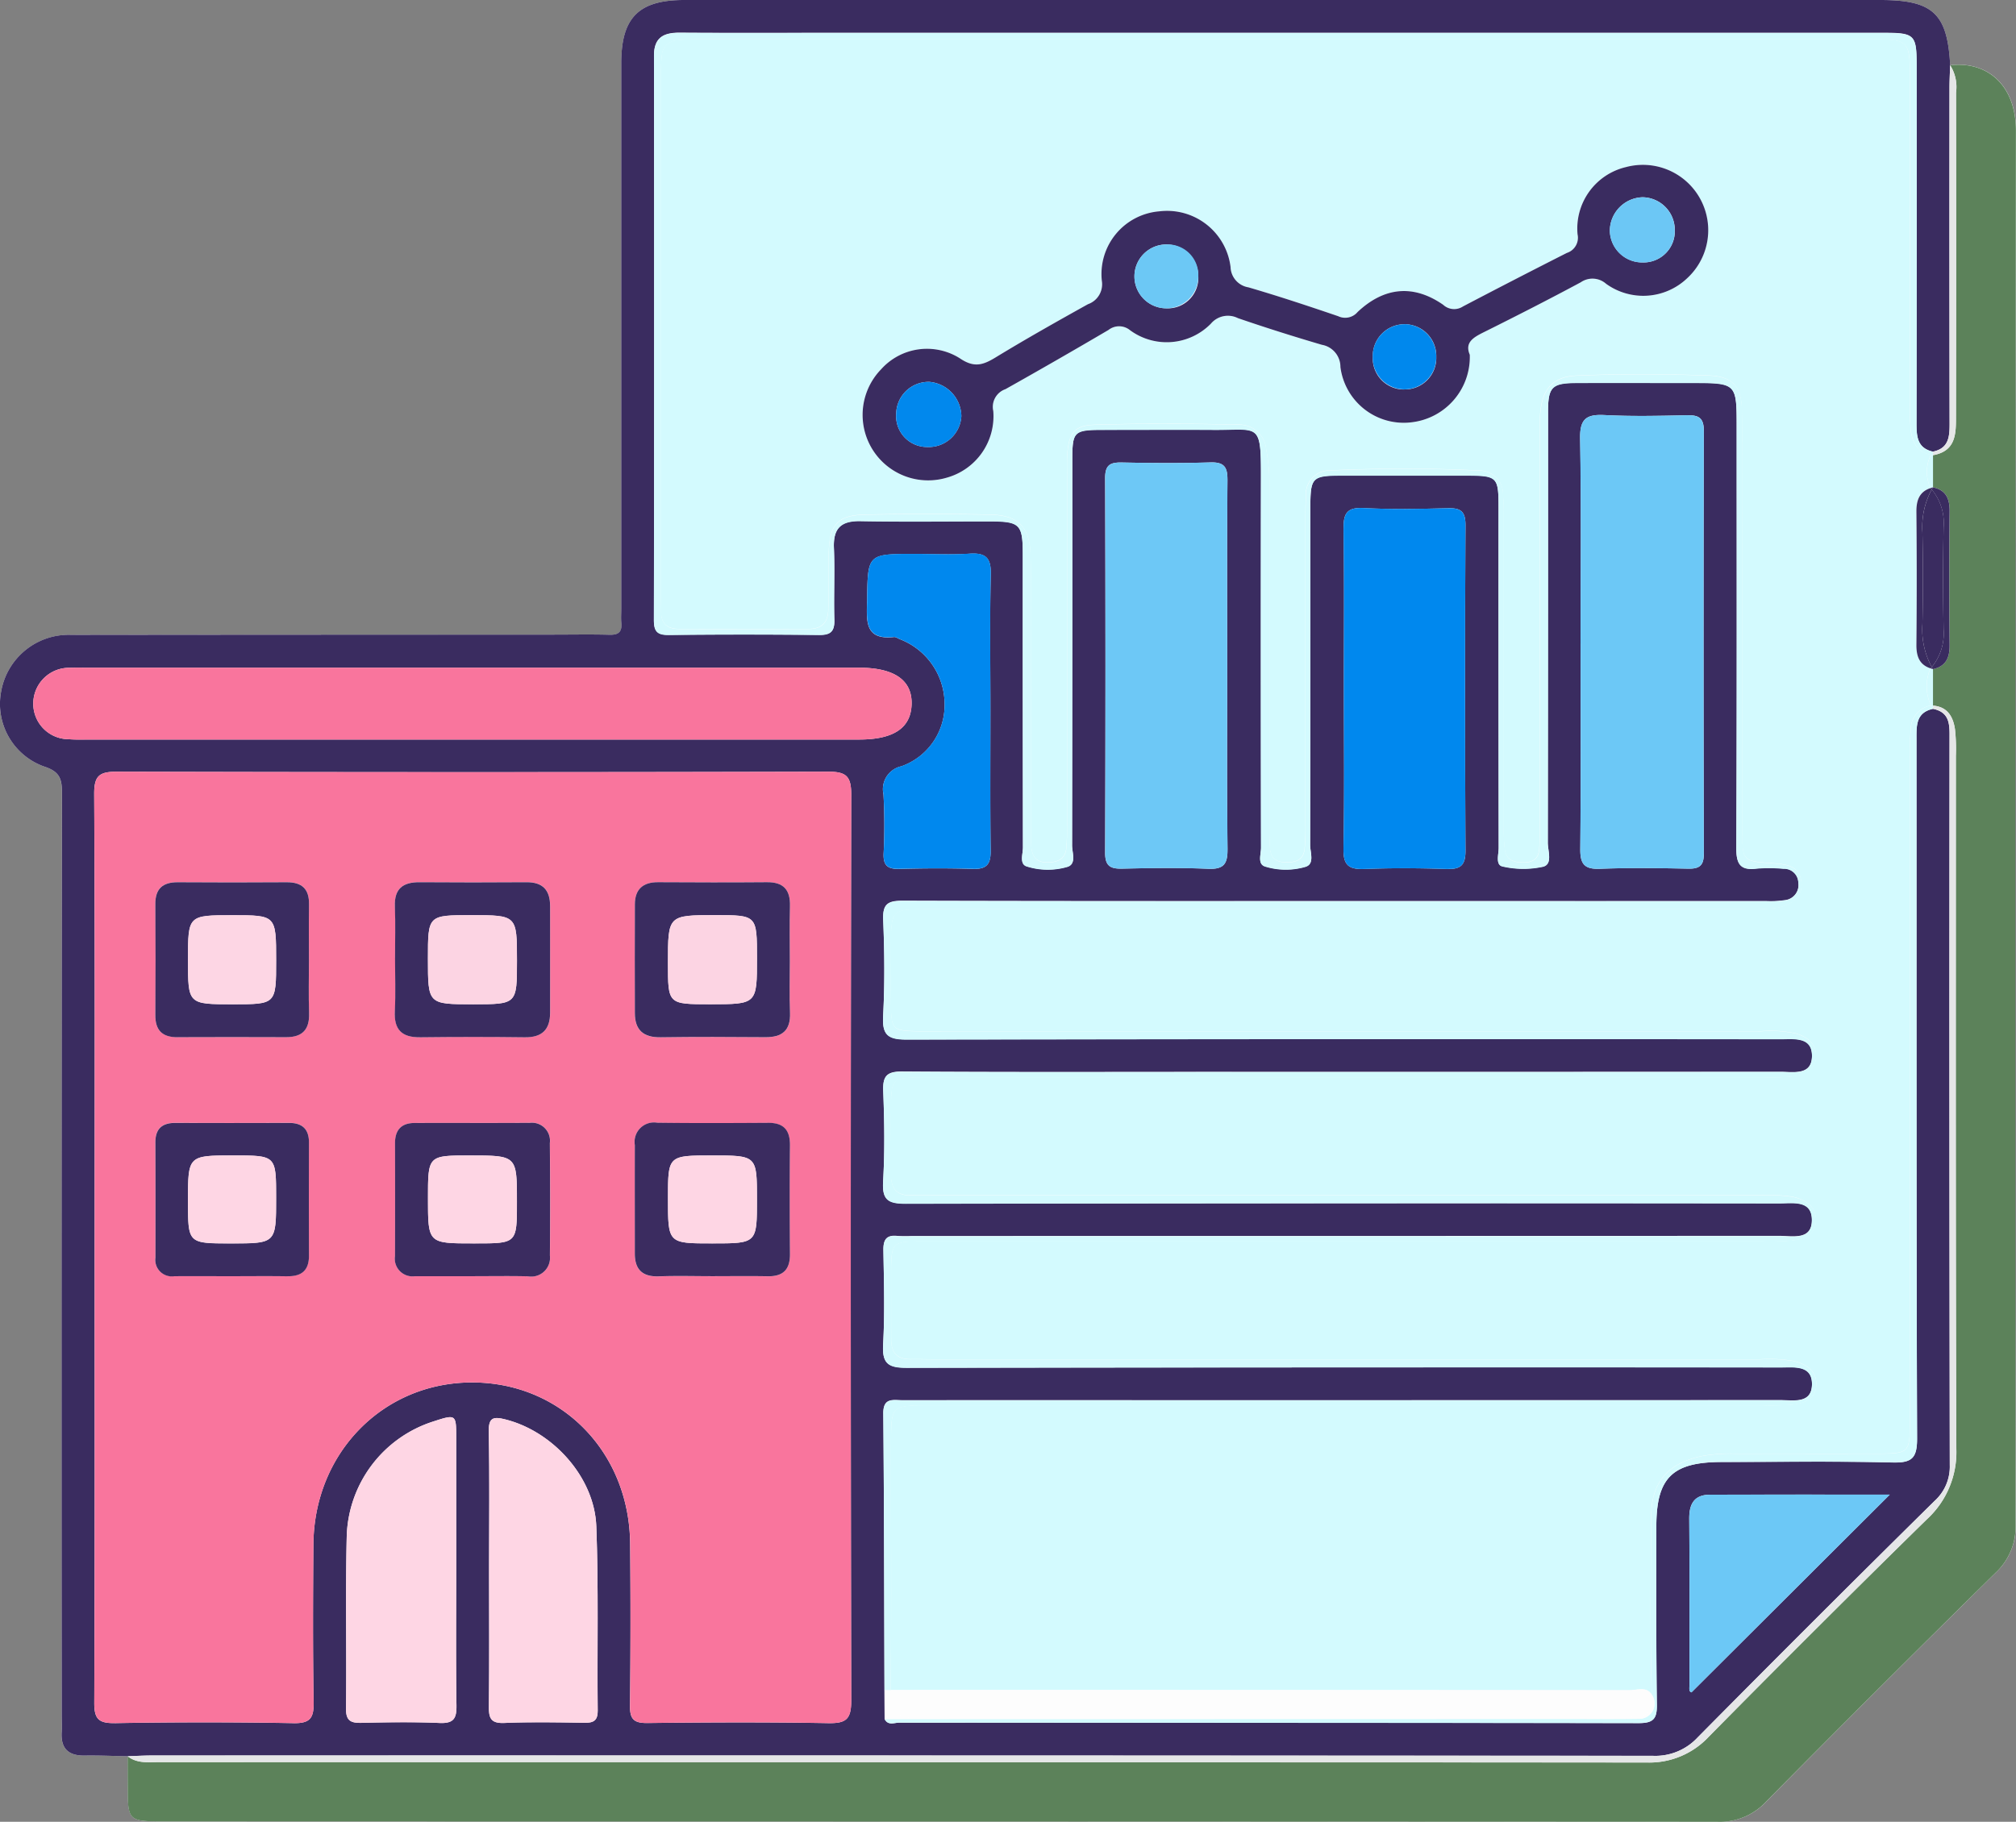 <svg id="Grupo_878992" data-name="Grupo 878992" xmlns="http://www.w3.org/2000/svg" xmlns:xlink="http://www.w3.org/1999/xlink" width="190" height="171.74" viewBox="0 0 190 171.74">
  <rect x="0" y="0" width="190" height="171.74" fill="#808080" stroke="none"/>
  <defs>
    <clipPath id="clip-path">
      <rect id="Rectángulo_296542" data-name="Rectángulo 296542" width="190" height="171.74" fill="#254e46"/>
    </clipPath>
  </defs>
  <g id="Grupo_878991" data-name="Grupo 878991" clip-path="url(#clip-path)">
    <path id="Trazado_591695" data-name="Trazado 591695" d="M189.963,143.661a5.9,5.9,0,0,1-1.882,4.6q-10.9,10.725-21.649,21.605a5.928,5.928,0,0,1-4.614,1.872q-73.246-.063-146.491-.033c-3.2,0-3.28-.085-3.283-3.242,0-.967,0-1.934-.007-2.9-1.354-.025-2.708-.088-4.062-.066-1.559.026-2.266-.686-2.167-2.236.033-.513,0-1.031,0-1.546q0-43.493.025-86.986c0-1.292-.207-1.982-1.623-2.451A6.267,6.267,0,0,1,.1,65.225a6.462,6.462,0,0,1,6.6-5.374q22.757-.05,45.514-.022c1.743,0,3.487-.033,5.229.013.832.022,1.2-.257,1.119-1.1-.041-.447-.007-.9-.007-1.352q0-25.709,0-51.418C58.551,1.662,60.194,0,64.487,0q56.36,0,112.721,0c4.964,0,6.329,1.275,6.586,6.149,3.549-.413,6.218,1.91,6.207,6.2q-.174,65.657-.038,131.314" transform="translate(0 0)" fill="#fefefe"/>
    <path id="Trazado_591696" data-name="Trazado 591696" d="M155.76,165.523A5.433,5.433,0,0,0,160,163.784q11.088-11.216,22.321-22.287a4.352,4.352,0,0,0,1.435-3.38q-.062-34.219-.022-68.438c0-1.262.1-2.522-1.562-2.856-1.625.364-1.554,1.607-1.553,2.875.011,21.962-.019,43.924.056,65.885.007,1.892-.485,2.334-2.327,2.288-5.352-.132-10.71-.051-16.066-.045-4.675,0-6.18,1.483-6.181,6.079,0,5.6-.029,11.207.049,16.809.019,1.346-.355,1.729-1.719,1.727q-34.846-.061-69.692-.044c-.456,0-1.048.3-1.369-.339h0l-.011-2.728c-.029-8.7-.034-17.4-.111-26.1-.013-1.508.927-1.238,1.8-1.239q12.886-.006,25.771,0,28.484,0,56.967-.009c1.233,0,2.973.382,2.987-1.5.014-1.832-1.676-1.585-2.95-1.586q-41.175-.006-82.35.034c-1.719,0-2.346-.359-2.243-2.188.167-2.956.075-5.929.028-8.893-.016-.983.273-1.455,1.311-1.341a12.481,12.481,0,0,0,1.356.008q40.884,0,81.769-.013c1.272,0,3.128.453,3.069-1.591-.053-1.806-1.784-1.485-3.04-1.485q-41.176-.012-82.351.033c-1.668,0-2.244-.342-2.141-2.1.165-2.827.122-5.673.012-8.505-.056-1.43.332-1.86,1.815-1.849,9.752.069,19.505.035,29.258.035q26.74,0,53.479-.009c1.233,0,2.973.377,2.979-1.505.005-1.83-1.686-1.577-2.958-1.577q-41.176-.007-82.351.035c-1.737,0-2.33-.388-2.233-2.2.161-3.021.131-6.061.007-9.085-.061-1.494.436-1.8,1.848-1.794,16.082.049,32.165.031,48.248.031q16.567,0,33.134,0a9.146,9.146,0,0,0,1.735-.083,1.431,1.431,0,0,0,1.282-1.649,1.333,1.333,0,0,0-1.394-1.322,14.448,14.448,0,0,0-2.515-.017c-1.557.2-1.942-.418-1.935-1.932.057-13.214.034-26.429.033-39.644,0-4.2,0-4.2-4.253-4.2-3.617,0-7.234-.011-10.851,0-2.309.01-2.672.375-2.673,2.725q-.012,20.306-.024,40.612c0,.778.488,2.011-.437,2.26a8.711,8.711,0,0,1-3.82-.02c-.695-.136-.37-1.131-.371-1.738q-.026-15.955-.013-31.909c0-3.164-.041-3.2-3.288-3.2q-5.716,0-11.433,0c-2.878,0-3.015.141-3.015,3.1q0,15.858-.021,31.716c0,.71.455,1.809-.453,2.067a6.589,6.589,0,0,1-3.809-.038c-.713-.238-.364-1.15-.365-1.754q-.027-17.5-.007-35c.009-5.169-.2-4.368-4.442-4.4-3.487-.023-6.976-.007-10.463,0-2.722,0-2.874.144-2.875,2.818q-.006,18.179-.022,36.357c0,.7.455,1.794-.5,2.034a6.572,6.572,0,0,1-3.805-.068c-.67-.245-.323-1.164-.324-1.773q-.029-13.731-.014-27.461c0-3.071-.215-3.282-3.3-3.283-4,0-8.01.052-12.013-.022-1.848-.034-2.564.7-2.49,2.529.092,2.252-.025,4.513.041,6.767.032,1.1-.343,1.448-1.441,1.437q-7.072-.073-14.144,0c-1.1.012-1.423-.311-1.421-1.414q.047-26.591.009-53.182c0-1.751.925-2.185,2.456-2.175,4.973.032,9.947.011,14.92.011h98.433c3.028,0,3.183.155,3.183,3.155q0,16.825-.012,33.649c0,1.244.064,2.35,1.558,2.682,1.5-.314,1.569-1.418,1.567-2.661q-.032-15.826-.009-31.652c0-.706.04-1.412.061-2.119C183.536,1.276,182.172,0,177.208,0Q120.848,0,64.487,0c-4.293,0-5.937,1.66-5.937,5.968q0,25.709,0,51.418c0,.451-.034.905.007,1.352.078.846-.286,1.125-1.119,1.1-1.742-.047-3.486-.013-5.229-.013q-22.757,0-45.514.022A6.463,6.463,0,0,0,.1,65.225,6.267,6.267,0,0,0,4.214,72.28c1.415.469,1.625,1.159,1.623,2.451q-.049,43.493-.025,86.985c0,.516.028,1.033,0,1.546-.1,1.55.608,2.262,2.167,2.236,1.353-.022,2.708.041,4.062.066.773-.025,1.546-.071,2.318-.071q70.7,0,141.4.03m5.4-24.617c5.585-.017,11.172-.007,16.944-.007L159.412,159.54c-.276-.081-.185-.446-.186-.739-.007-5.209.018-10.419-.023-15.629-.011-1.4.472-2.262,1.952-2.266m-9.93-101.777c2.576.134,5.166.074,7.748.017,1.109-.025,1.611.225,1.607,1.483q-.058,19.917,0,39.835c0,1.119-.391,1.446-1.466,1.425-2.776-.056-5.557-.094-8.33.012-1.475.056-1.862-.455-1.847-1.88.069-6.445.03-12.892.03-19.338s.072-12.893-.045-19.337c-.034-1.849.574-2.307,2.306-2.217M126.654,64.747c0-4.953.045-9.908-.028-14.86-.022-1.432.264-2.077,1.884-1.993,2.636.138,5.285.087,7.926.015,1.212-.033,1.686.279,1.68,1.6q-.075,15.343,0,30.686c.007,1.381-.462,1.766-1.78,1.723-2.576-.084-5.159-.1-7.733,0-1.49.061-2.016-.353-1.985-1.926.1-5.08.037-10.164.037-15.246M105.757,43.6c2.771.057,5.546.079,8.316-.008,1.307-.041,1.621.445,1.61,1.671-.054,5.855-.024,11.711-.024,17.567,0,5.728-.04,11.455.029,17.181.017,1.394-.31,1.954-1.814,1.889-2.7-.115-5.415-.072-8.122-.013-1.122.025-1.6-.257-1.6-1.494q.058-17.664,0-35.328c0-1.263.506-1.488,1.6-1.466M41.441,162.426c-2.445-.106-4.9-.069-7.346-.012-1.023.024-1.5-.177-1.484-1.355.062-5.4-.061-10.809.067-16.21A11.724,11.724,0,0,1,40.848,134c2.116-.689,2.146-.671,2.147,1.486q0,6.272,0,12.545c0,4.246-.039,8.492.025,12.737.018,1.21-.247,1.715-1.58,1.657m13.621-.017c-2.513-.04-5.03-.088-7.539.017-1.3.054-1.459-.493-1.447-1.58.049-4.309.02-8.619.02-12.93s.054-8.621-.032-12.929c-.027-1.352.419-1.462,1.554-1.178,4.484,1.123,8.409,5.442,8.582,10.073.217,5.781.076,11.576.132,17.364.009.973-.4,1.177-1.27,1.163M81.718,56.656c.067-4.431.021-4.432,4.434-4.432,1.742,0,3.49.087,5.224-.026,1.5-.1,2.037.372,2,1.937-.1,4.248-.034,8.5-.034,12.749,0,4.443-.033,8.887.021,13.329.015,1.236-.363,1.74-1.653,1.7-2.321-.076-4.646-.061-6.967,0-1.073.026-1.508-.314-1.467-1.431a53.382,53.382,0,0,0-.012-5.6,2.21,2.21,0,0,1,1.7-2.647A6.12,6.12,0,0,0,89.026,66.4,6.564,6.564,0,0,0,84.8,60.256c-.179-.071-.368-.22-.538-.2-2.8.306-2.577-1.525-2.549-3.4M6.445,69.684a3.345,3.345,0,0,1-3.31-3.341A3.38,3.38,0,0,1,6.6,62.954c.515-.026,1.032-.012,1.548-.012q36.4,0,72.79,0c3.359,0,5.05,1.183,4.977,3.464-.071,2.217-1.689,3.308-4.941,3.309q-18.294,0-36.588,0-17.907,0-35.814,0c-.71,0-1.422.023-2.128-.032m4.367,92.754c-1.535.025-1.934-.409-1.928-1.927.057-14.306.034-28.611.034-42.917,0-14.242.033-28.483-.042-42.724-.009-1.727.463-2.126,2.153-2.121q33.51.088,67.019,0c1.689,0,2.178.416,2.175,2.144q-.082,42.724,0,85.448c0,1.76-.509,2.127-2.168,2.1-5.68-.1-11.363-.077-17.044-.011-1.284.015-1.652-.373-1.637-1.633q.09-7.635.013-15.272c-.076-8.672-6.524-15.216-14.921-15.2-8.363.013-14.862,6.639-14.931,15.271-.039,4.962-.06,9.925.022,14.885.024,1.467-.312,1.991-1.9,1.962q-8.423-.152-16.851,0" transform="translate(0 0)" fill="#3a2c60"/>
    <path id="Trazado_591697" data-name="Trazado 591697" d="M195.04,11.852a3.819,3.819,0,0,1,.555,2.582q.016,15.223-.006,30.445c0,1.614.053,3.329-2.135,3.729l-.032-.006v3.038c1.225.262,1.58,1.067,1.569,2.248q-.057,6.322,0,12.645c.011,1.185-.356,1.979-1.57,2.252v3.438c1.334.105,1.886.991,2.071,2.219a16.8,16.8,0,0,1,.084,2.509c0,21.774-.033,43.548.044,65.322a8.576,8.576,0,0,1-2.78,6.658q-10.379,10.138-20.548,20.489a7.646,7.646,0,0,1-5.835,2.434q-70.1-.057-140.2-.036c-1.018,0-2.085.156-2.981-.551q0,1.451.007,2.9c0,3.157.086,3.242,3.283,3.242q73.246,0,146.491.033a5.927,5.927,0,0,0,4.614-1.872q10.747-10.879,21.649-21.6a5.9,5.9,0,0,0,1.882-4.6q-.065-65.657.038-131.314c.011-4.288-2.658-6.61-6.207-6.2" transform="translate(-11.247 -5.703)" fill="#5c825a"/>
    <path id="Trazado_591698" data-name="Trazado 591698" d="M353.979,45.667c0,1.243-.064,2.347-1.567,2.66v.318c.011,0,.02,0,.032.005,2.188-.4,2.131-2.114,2.135-3.728q.039-15.223.006-30.445a3.822,3.822,0,0,0-.555-2.582c-.021.706-.061,1.412-.061,2.119q-.006,15.826.009,31.652" transform="translate(-170.237 -5.747)" fill="#e5e6e7"/>
    <path id="Trazado_591699" data-name="Trazado 591699" d="M26.265,228.274q70.1.012,140.2.036a7.646,7.646,0,0,0,5.835-2.434q10.2-10.318,20.547-20.489a8.573,8.573,0,0,0,2.78-6.658c-.076-21.774-.042-43.548-.044-65.323a16.728,16.728,0,0,0-.085-2.509c-.185-1.227-.737-2.113-2.071-2.219v.3c1.657.334,1.562,1.594,1.562,2.856q-.015,34.219.022,68.438a4.352,4.352,0,0,1-1.434,3.38q-11.212,11.091-22.321,22.287a5.433,5.433,0,0,1-4.244,1.739q-70.7-.062-141.4-.03c-.773,0-1.546.047-2.318.071.9.706,1.962.551,2.981.551" transform="translate(-11.248 -62.16)" fill="#e5e6e7"/>
    <path id="Trazado_591700" data-name="Trazado 591700" d="M238.277,44.013A18.76,18.76,0,0,1,238.2,41.5q0-15.471-.006-30.942c0-3.222-.2-3.419-3.379-3.419q-55.418-.006-110.834,0a16.911,16.911,0,0,0-1.933.089,1.532,1.532,0,0,0-1.488,1.492,16.949,16.949,0,0,0-.086,2.124q0,24.367,0,48.734c0,.515.023,1.031.025,1.546,0,1.142.6,1.6,1.7,1.608q6.1.028,12.206,0c1.314-.008,1.834-.667,1.855-1.919.03-1.8-.032-3.61.04-5.414.1-2.542.893-3.394,3.4-3.447q5.908-.125,11.819,0c2.629.052,3.731,1.147,3.8,3.838.112,4.51.029,9.024.038,13.536.009,4.448,0,8.9,0,13.344,0,1.242.246,2.189,1.815,2.061.9-.074,1.44-.444,1.521-1.394.06-.709.061-1.416.061-2.125q0-16.438,0-32.876c0-.773-.029-1.549.043-2.319.169-1.791.743-2.478,2.532-2.534,4.518-.142,9.04-.109,13.56-.016a2.557,2.557,0,0,1,2.637,2.336,18.625,18.625,0,0,1,.3,3.847q0,15.858,0,31.716a21.135,21.135,0,0,0,.063,2.125c.1,1,.75,1.253,1.623,1.242s1.513-.263,1.628-1.257a20.293,20.293,0,0,0,.082-2.317q0-14.311,0-28.621c0-.773,0-1.547.042-2.32a2.25,2.25,0,0,1,2.245-2.431c4.71-.207,9.424-.226,14.134.012a2.214,2.214,0,0,1,2.2,2.268c.073.837.065,1.674.066,2.512q0,14.311,0,28.621a17.092,17.092,0,0,0,.1,2.316c.136,1,.831,1.205,1.669,1.226.88.021,1.507-.258,1.578-1.27.05-.709.051-1.417.051-2.126q0-18.275,0-36.55c0-.838-.029-1.678.051-2.513.212-2.213,1.226-3.344,3.429-3.436,4.129-.173,8.266-.153,12.4-.011,2.279.078,3.128,1,3.169,3.283.085,4.7.026,9.411.029,14.117.006,8.509-.007,17.018.007,25.527,0,2.851.027,2.855,2.882,3.057,1.268.09,2.541.207,2.7,1.856.12,1.231-.865,2.132-2.542,2.374a21.565,21.565,0,0,1-3.1.093q-38.269,0-76.537,0c-3.632,0-3.633,0-3.636,3.607,0,1.805-.016,3.61,0,5.415.026,2.331.165,2.456,2.575,2.49.582.008,1.163,0,1.744,0q38.849,0,77.7,0a11.259,11.259,0,0,1,3.275.211c1.062.318,1.92.959,1.892,2.154-.029,1.258-1,1.7-2.1,1.876a18.759,18.759,0,0,1-2.9.1q-38.946,0-77.893,0c-.646,0-1.292-.012-1.937.006-2.1.058-2.311.24-2.345,2.357-.036,2.256.007,4.513-.011,6.768-.01,1.362.535,2.046,1.946,1.992.709-.027,1.421,0,2.131,0q38.85,0,77.7,0a16.355,16.355,0,0,1,3.093.124c1.235.237,2.3.839,2.307,2.205,0,1.473-1.2,1.831-2.429,1.958a26.475,26.475,0,0,1-2.71.053H146.9c-.517,0-1.033,0-1.55,0-3.167.01-3.172.01-3.173,3.262q0,3,.008,5.995c0,1.3.608,1.879,1.89,1.859.71-.011,1.421.011,2.131.011q38.947,0,77.893,0a13.755,13.755,0,0,1,3.09.149c1.222.28,2.255.912,2.181,2.3-.071,1.354-1.189,1.713-2.351,1.833a26.21,26.21,0,0,1-2.712.055l-78.474,0c-3.656,0-3.65,0-3.661,3.576-.024,7.618.058,15.237-.038,22.852.005.135,0,.271,0,.408q34.836,0,69.671.018c.682,0,1.537-.372,2.045.39,0-.18,0-.37-.007-.582-.134-5.412-.078-10.826-.034-16.238.026-3.194,1.6-4.973,4.757-5.636a14.938,14.938,0,0,1,3.084-.233c4.521,0,9.04.006,13.56,0,2.871-.006,2.97-.1,2.984-2.894.016-2.771,0-5.543,0-8.313q0-27.164,0-54.328a21.061,21.061,0,0,1,.078-2.7,2.3,2.3,0,0,1,1.905-2.292,4.27,4.27,0,0,1-.058-3.478c.008-.009.014-.018.022-.026-1.035-.335-1.35-1.113-1.339-2.222q.06-6.278,0-12.558c-.01-1.1.3-1.882,1.329-2.22a3.6,3.6,0,0,1,.049-3.143c-1.262-.2-1.75-1.112-1.91-2.3M217.2,29.681a5.991,5.991,0,0,1-7.643.52,1.934,1.934,0,0,0-2.382-.14c-3,1.614-6.043,3.166-9.1,4.686-1,.5-1.858.966-1.362,2.145a6.193,6.193,0,0,1-5.453,6.364,6.018,6.018,0,0,1-6.739-5.212,2.113,2.113,0,0,0-1.752-2.091c-2.654-.781-5.3-1.61-7.911-2.513a2.093,2.093,0,0,0-2.542.52,5.832,5.832,0,0,1-7.617.624,1.619,1.619,0,0,0-2.035-.028q-4.833,2.833-9.714,5.583a1.764,1.764,0,0,0-1.144,2.06,6.017,6.017,0,0,1-4.393,6.283,6.173,6.173,0,0,1-6.177-10.221,5.805,5.805,0,0,1,7.419-1.033c1.352.923,2.2.629,3.375-.088,2.86-1.74,5.779-3.386,8.7-5.014a1.99,1.99,0,0,0,1.306-2.207,5.935,5.935,0,0,1,5.419-6.547,6.029,6.029,0,0,1,6.713,5.25,2,2,0,0,0,1.688,1.916c2.841.831,5.653,1.762,8.453,2.719a1.535,1.535,0,0,0,1.837-.4c2.522-2.37,5.276-2.608,8.06-.675a1.519,1.519,0,0,0,1.871.154q4.869-2.567,9.784-5.043a1.5,1.5,0,0,0,1.009-1.745,5.954,5.954,0,0,1,4.541-6.342,6.159,6.159,0,0,1,5.78,10.476" transform="translate(-58.195 -3.448)" fill="#d3fafe"/>
    <path id="Trazado_591701" data-name="Trazado 591701" d="M257.993,130.963a21.069,21.069,0,0,0-.078,2.7q0,27.164,0,54.328c0,2.771.011,5.543,0,8.313-.015,2.793-.114,2.888-2.985,2.894-4.52.01-9.04,0-13.56,0a14.944,14.944,0,0,0-3.085.233c-3.153.662-4.73,2.442-4.756,5.636-.044,5.412-.1,10.826.034,16.238.005.212.007.4.006.582.019.028.039.055.057.087a1.445,1.445,0,0,1-1.317,2.209c-2.128.033-4.257.01-6.386.01l-64.638.013h0c.321.639.912.339,1.368.339q34.846.026,69.692.044c1.364,0,1.738-.381,1.719-1.727-.078-5.6-.049-11.206-.049-16.809,0-4.6,1.505-6.074,6.18-6.079,5.356-.005,10.714-.087,16.067.046,1.842.046,2.333-.4,2.327-2.289-.076-21.962-.046-43.923-.056-65.885,0-1.268-.071-2.511,1.553-2.875a3.268,3.268,0,0,1-.185-.309,2.3,2.3,0,0,0-1.905,2.292" transform="translate(-77.909 -62.156)" fill="#d3fafe"/>
    <path id="Trazado_591702" data-name="Trazado 591702" d="M141.529,161.8c.1-7.616.013-15.234.038-22.852.011-3.573.005-3.576,3.661-3.576q39.238,0,78.475,0a26.348,26.348,0,0,0,2.711-.054c1.162-.12,2.28-.479,2.352-1.833.074-1.391-.96-2.023-2.182-2.3a13.725,13.725,0,0,0-3.09-.15q-38.946,0-77.893,0c-.71,0-1.422-.022-2.131-.011-1.283.02-1.887-.559-1.89-1.859q-.009-3-.009-5.995c0-3.252.006-3.252,3.173-3.262.517,0,1.033,0,1.55,0h77.312a26.483,26.483,0,0,0,2.711-.053c1.23-.127,2.433-.485,2.429-1.958,0-1.366-1.072-1.969-2.307-2.2a16.311,16.311,0,0,0-3.093-.125q-38.85,0-77.7,0c-.71,0-1.423-.032-2.131,0-1.412.054-1.957-.63-1.946-1.992.018-2.256-.025-4.513.011-6.768.034-2.117.239-2.3,2.345-2.357.646-.018,1.292-.006,1.937-.006q38.946,0,77.893,0a18.689,18.689,0,0,0,2.9-.1c1.1-.171,2.071-.618,2.1-1.876.027-1.194-.83-1.836-1.893-2.154a11.238,11.238,0,0,0-3.275-.212q-38.849-.006-77.7,0c-.582,0-1.163.006-1.744,0-2.409-.034-2.549-.159-2.575-2.49-.021-1.8-.006-3.61,0-5.415,0-3.6,0-3.607,3.636-3.607q38.269,0,76.537,0a21.712,21.712,0,0,0,3.1-.093c1.676-.242,2.662-1.143,2.542-2.375-.16-1.649-1.433-1.766-2.7-1.855-2.855-.2-2.878-.206-2.882-3.057-.013-8.509,0-17.018-.006-25.527,0-4.706.056-9.412-.029-14.117-.042-2.287-.89-3.205-3.169-3.283-4.13-.142-8.268-.161-12.4.011-2.2.092-3.216,1.223-3.429,3.437-.081.835-.051,1.674-.051,2.512q0,18.276,0,36.55c0,.709,0,1.416-.051,2.126-.071,1.012-.7,1.292-1.578,1.27-.837-.021-1.532-.222-1.669-1.226a17.174,17.174,0,0,1-.1-2.316q0-14.31,0-28.621c0-.838.007-1.675-.066-2.512a2.214,2.214,0,0,0-2.2-2.268c-4.709-.238-9.424-.22-14.134-.013a2.251,2.251,0,0,0-2.246,2.431c-.04.773-.042,1.546-.042,2.319q0,14.311,0,28.621a20.175,20.175,0,0,1-.083,2.317c-.115.995-.762,1.247-1.628,1.258s-1.521-.242-1.623-1.243a21.131,21.131,0,0,1-.063-2.125q0-15.858,0-31.715a18.627,18.627,0,0,0-.305-3.847,2.558,2.558,0,0,0-2.637-2.336c-4.52-.092-9.042-.126-13.56.016-1.789.056-2.363.743-2.532,2.535-.073.77-.043,1.546-.043,2.319q0,16.438,0,32.876c0,.708,0,1.416-.061,2.125-.081.951-.616,1.32-1.521,1.395-1.569.128-1.815-.819-1.815-2.061,0-4.448.007-8.9,0-13.344-.009-4.512.074-9.026-.038-13.537-.067-2.691-1.17-3.787-3.8-3.838q-5.909-.116-11.819,0c-2.509.053-3.3.9-3.4,3.447-.071,1.8-.01,3.609-.04,5.414-.021,1.252-.541,1.911-1.854,1.919q-6.1.037-12.206,0c-1.1-.005-1.692-.467-1.7-1.609,0-.515-.025-1.031-.025-1.546q0-24.367,0-48.733a17.059,17.059,0,0,1,.087-2.124,1.532,1.532,0,0,1,1.488-1.492,16.906,16.906,0,0,1,1.933-.089q55.417,0,110.834,0c3.178,0,3.376.2,3.379,3.419q.018,15.471.006,30.942a18.753,18.753,0,0,0,.078,2.511c.16,1.191.648,2.1,1.911,2.3a2.991,2.991,0,0,1,.183-.287c-1.494-.332-1.56-1.438-1.558-2.681q.032-16.825.012-33.65c0-3-.155-3.155-3.183-3.155H136.6c-4.973,0-9.946.02-14.92-.011-1.531-.009-2.458.423-2.456,2.175q.033,26.591-.009,53.182c0,1.1.322,1.427,1.421,1.414q7.072-.081,14.144,0c1.1.011,1.473-.34,1.441-1.436-.066-2.254.051-4.515-.041-6.767-.074-1.826.642-2.563,2.49-2.529,4,.074,8.009.022,12.013.023,3.087,0,3.3.211,3.3,3.283q0,13.73.014,27.461c0,.609-.346,1.528.324,1.773a6.572,6.572,0,0,0,3.805.068c.952-.24.5-1.333.5-2.034q.041-18.178.022-36.357c0-2.674.154-2.816,2.875-2.818,3.488,0,6.976-.02,10.463,0,4.239.028,4.45-.773,4.442,4.4q-.03,17.5.007,35c0,.6-.348,1.516.365,1.754a6.589,6.589,0,0,0,3.809.038c.908-.257.451-1.356.453-2.067q.042-15.858.021-31.716c0-2.959.138-3.1,3.015-3.1q5.716-.005,11.433,0c3.247,0,3.288.039,3.289,3.2q0,15.955.013,31.909c0,.607-.324,1.6.371,1.738a8.711,8.711,0,0,0,3.82.02c.925-.249.435-1.482.437-2.26q.043-20.306.024-40.612c0-2.349.364-2.714,2.673-2.724,3.617-.016,7.234,0,10.851,0,4.253,0,4.253,0,4.253,4.2,0,13.214.024,26.429-.033,39.644-.007,1.514.378,2.13,1.935,1.931a14.4,14.4,0,0,1,2.515.018,1.333,1.333,0,0,1,1.394,1.321,1.43,1.43,0,0,1-1.282,1.649,9.145,9.145,0,0,1-1.735.083q-16.567.006-33.134,0c-16.083,0-32.165.018-48.248-.031-1.411,0-1.909.3-1.848,1.794.124,3.025.155,6.064-.007,9.085-.1,1.81.5,2.2,2.233,2.2q41.176-.082,82.351-.035c1.272,0,2.964-.253,2.958,1.577-.006,1.883-1.745,1.5-2.979,1.505q-26.739.019-53.479.009c-9.753,0-19.506.034-29.258-.035-1.483-.01-1.871.419-1.815,1.849.11,2.832.153,5.679-.012,8.505-.1,1.755.473,2.1,2.141,2.1q41.176-.081,82.351-.033c1.255,0,2.987-.321,3.04,1.485.059,2.044-1.8,1.59-3.069,1.591q-40.884.025-81.769.012a12.471,12.471,0,0,1-1.355-.008c-1.039-.114-1.327.358-1.311,1.341.048,2.964.139,5.937-.028,8.893-.1,1.829.524,2.191,2.243,2.188q41.176-.079,82.35-.034c1.274,0,2.965-.246,2.95,1.585-.014,1.879-1.754,1.5-2.987,1.5q-28.483.019-56.967.009-12.885,0-25.771,0c-.868,0-1.809-.27-1.8,1.239.077,8.7.082,17.4.111,26.1h.578c0-.136.005-.273,0-.408" transform="translate(-57.589 -2.88)" fill="#d3fafe"/>
    <path id="Trazado_591703" data-name="Trazado 591703" d="M351.62,121.919a4.27,4.27,0,0,0,.059,3.478c.018,0,.032-.009.05-.012.049,0,.088.012.135.016v-3.438c-.081-.019-.148-.047-.222-.07-.008.009-.014.018-.022.026" transform="translate(-169.689 -58.882)" fill="#d3fafe"/>
    <path id="Trazado_591704" data-name="Trazado 591704" d="M351.647,86.07c.077-.025.148-.054.233-.074V82.958c-.066-.006-.122-.021-.184-.031a3.6,3.6,0,0,0-.049,3.143" transform="translate(-169.704 -40.059)" fill="#d3fafe"/>
    <path id="Trazado_591705" data-name="Trazado 591705" d="M352.057,82.659c.062.01.118.025.183.031v-.318a2.963,2.963,0,0,0-.183.287" transform="translate(-170.065 -39.791)" fill="#d3fafe"/>
    <path id="Trazado_591706" data-name="Trazado 591706" d="M352.054,128.659a3.227,3.227,0,0,0,.185.309v-.3c-.047,0-.087-.014-.135-.016-.018,0-.032.009-.05.012" transform="translate(-170.064 -62.144)" fill="#d3fafe"/>
    <path id="Trazado_591707" data-name="Trazado 591707" d="M35.956,230.421c1.586.028,1.923-.5,1.9-1.963-.082-4.961-.061-9.923-.022-14.885.069-8.632,6.568-15.257,14.931-15.271,8.4-.014,14.845,6.53,14.921,15.2q.067,7.636-.013,15.272c-.015,1.26.353,1.648,1.637,1.633,5.681-.067,11.365-.092,17.044.011,1.659.03,2.171-.338,2.168-2.1q-.091-42.724,0-85.448c0-1.729-.486-2.148-2.175-2.144q-33.51.082-67.019,0c-1.69,0-2.162.394-2.153,2.121.074,14.241.042,28.482.042,42.724,0,14.306.023,28.611-.034,42.917-.006,1.518.393,1.952,1.928,1.927q8.423-.14,16.85,0M82.743,186.2c.012,1.459-.638,2.124-2.1,2.1-1.739-.034-3.48-.008-5.22-.007-1.675,0-3.352-.048-5.025.015-1.551.058-2.28-.626-2.277-2.154,0-3.409,0-6.817,0-10.225a1.832,1.832,0,0,1,2.126-2.1c3.479.047,6.959.03,10.439.009,1.477-.009,2.071.694,2.056,2.139-.037,3.408-.032,6.817,0,10.225M68.128,153.24c.007-1.424.754-2.1,2.188-2.092,3.421.018,6.842.025,10.262,0,1.569-.012,2.21.725,2.168,2.256-.049,1.738-.011,3.478-.011,5.217,0,1.61-.054,3.223.014,4.831.072,1.683-.741,2.321-2.332,2.309-3.291-.024-6.584-.04-9.875.008-1.622.024-2.416-.682-2.418-2.285,0-3.414-.011-6.828,0-10.242m-8,33.1a1.77,1.77,0,0,1-2.076,1.954c-1.738-.041-3.479-.01-5.218-.011q-2.706,0-5.412,0a1.666,1.666,0,0,1-1.893-1.9c0-3.537.011-7.074,0-10.61-.005-1.268.587-1.93,1.858-1.933,3.608-.01,7.216.01,10.824-.012a1.7,1.7,0,0,1,1.915,1.9q.05,5.3.005,10.61m-14.6-28.068c0-1.61.051-3.222-.014-4.829-.069-1.683.745-2.312,2.339-2.3,3.355.029,6.711.024,10.066,0,1.553-.01,2.23.76,2.226,2.256-.007,3.349,0,6.7,0,10.046,0,1.584-.751,2.34-2.389,2.317-3.29-.046-6.581-.04-9.871,0-1.728.02-2.46-.732-2.371-2.467.085-1.67.018-3.348.019-5.022m-22.6-5.047c-.011-1.473.692-2.089,2.131-2.08q5.122.035,10.246,0c1.451-.01,2.136.635,2.109,2.1-.033,1.736-.008,3.473-.007,5.209,0,1.672-.047,3.346.014,5.016.056,1.538-.606,2.284-2.149,2.281-3.415-.006-6.831-.011-10.246,0-1.444.007-2.115-.647-2.1-2.111q.047-5.209,0-10.419m.01,33.288c0-3.61.008-7.219-.006-10.829-.005-1.3.63-1.859,1.91-1.853q5.328.028,10.656,0c1.269,0,1.915.561,1.91,1.863q-.019,5.318,0,10.635c.006,1.384-.667,1.98-2.03,1.957-1.743-.031-3.487-.008-5.231-.009-1.808,0-3.616-.007-5.425,0a1.558,1.558,0,0,1-1.786-1.769" transform="translate(-8.294 -67.981)" fill="#f9759d"/>
    <path id="Trazado_591708" data-name="Trazado 591708" d="M83.905,128.529c3.252,0,4.87-1.092,4.941-3.309.073-2.281-1.618-3.463-4.977-3.464q-36.394,0-72.79,0c-.516,0-1.033-.014-1.548.012a3.38,3.38,0,0,0-3.468,3.389,3.345,3.345,0,0,0,3.31,3.341c.706.055,1.418.032,2.128.032q17.907,0,35.814,0,18.295,0,36.589,0" transform="translate(-2.929 -58.813)" fill="#f9759d"/>
    <path id="Trazado_591709" data-name="Trazado 591709" d="M288.125,97.237c0,6.446.038,12.892-.03,19.338-.015,1.425.371,1.936,1.846,1.88,2.773-.105,5.554-.068,8.33-.012,1.074.021,1.468-.307,1.466-1.425q-.046-19.917,0-39.835c0-1.257-.5-1.507-1.608-1.483-2.582.058-5.171.118-7.748-.017-1.732-.09-2.34.368-2.306,2.217.117,6.444.045,12.891.045,19.337" transform="translate(-139.16 -36.554)" fill="#6cc8f6"/>
    <path id="Trazado_591710" data-name="Trazado 591710" d="M201.483,121.128c0,1.237.475,1.519,1.6,1.494,2.707-.059,5.419-.1,8.122.013,1.5.064,1.831-.5,1.814-1.889-.069-5.727-.029-11.454-.029-17.181,0-5.856-.03-11.712.024-17.568.011-1.226-.3-1.711-1.61-1.67-2.77.087-5.545.064-8.316.007-1.1-.022-1.609.2-1.6,1.466q.064,17.665,0,35.329" transform="translate(-97.328 -40.734)" fill="#6dc8f6"/>
    <path id="Trazado_591711" data-name="Trazado 591711" d="M246.919,126.666c2.574-.105,5.158-.089,7.733,0,1.319.043,1.787-.341,1.78-1.723q-.077-15.342,0-30.686c.006-1.317-.468-1.629-1.679-1.6-2.641.071-5.29.122-7.926-.016-1.62-.084-1.9.561-1.884,1.993.073,4.953.028,9.907.028,14.86,0,5.083.062,10.166-.037,15.246-.031,1.573.5,1.987,1.985,1.926" transform="translate(-118.318 -44.748)" fill="#08e"/>
    <path id="Trazado_591712" data-name="Trazado 591712" d="M73.469,272.875q0-6.272,0-12.545c0-2.157-.031-2.175-2.147-1.486a11.725,11.725,0,0,0-8.171,10.847c-.128,5.4,0,10.807-.067,16.21-.013,1.179.461,1.379,1.484,1.355,2.448-.057,4.9-.094,7.346.012,1.334.057,1.6-.448,1.58-1.658-.064-4.245-.025-8.491-.025-12.737" transform="translate(-30.473 -124.844)" fill="#fed6e4"/>
    <path id="Trazado_591713" data-name="Trazado 591713" d="M99.245,268.8c-.174-4.631-4.1-8.949-8.582-10.073-1.135-.284-1.581-.174-1.554,1.178.086,4.308.032,8.619.032,12.929s.028,8.62-.02,12.93c-.012,1.087.151,1.634,1.447,1.58,2.509-.105,5.026-.057,7.54-.017.867.014,1.279-.19,1.27-1.163-.056-5.789.085-11.583-.132-17.364" transform="translate(-43.045 -124.922)" fill="#fed6e4"/>
    <path id="Trazado_591714" data-name="Trazado 591714" d="M160.615,108.819c.17-.019.359.13.538.2a6.564,6.564,0,0,1,4.221,6.148,6.12,6.12,0,0,1-4.058,5.825,2.21,2.21,0,0,0-1.7,2.647,53.378,53.378,0,0,1,.012,5.6c-.042,1.116.394,1.457,1.467,1.431,2.322-.057,4.647-.072,6.967,0,1.29.042,1.668-.461,1.653-1.7-.053-4.443-.021-8.886-.021-13.33,0-4.25-.065-8.5.034-12.749.036-1.564-.5-2.035-2-1.937-1.734.113-3.482.026-5.224.026-4.413,0-4.367,0-4.434,4.432-.028,1.873-.249,3.7,2.548,3.4" transform="translate(-76.349 -48.765)" fill="#08e"/>
    <path id="Trazado_591715" data-name="Trazado 591715" d="M165.329,310.637q32.435-.023,64.871-.014a9.8,9.8,0,0,0,2.5-.152c.26-.068.494-.19.535-.481.055-.394-.2-.573-.537-.662a9.714,9.714,0,0,0-2.5-.153q-32.436-.005-64.872-.014a6.865,6.865,0,0,1-2.967-.268,2.46,2.46,0,0,0,.471,1.814c.012.009.024.014.036.024a9.862,9.862,0,0,1,2.462-.094" transform="translate(-78.428 -149.215)" fill="#fdfdfd"/>
    <path id="Trazado_591716" data-name="Trazado 591716" d="M162.3,310.381a2.46,2.46,0,0,1-.471-1.814,2.6,2.6,0,0,1-.57-.348q.005,1.364.011,2.728h0a2.614,2.614,0,0,1,1.066-.542c-.012-.009-.024-.014-.036-.024" transform="translate(-77.899 -148.889)" fill="#fdfdfd"/>
    <path id="Trazado_591717" data-name="Trazado 591717" d="M232.043,308.169q-34.836-.033-69.672-.018c0,.116-.005.232-.008.348a6.865,6.865,0,0,0,2.967.268q32.436.023,64.872.014a9.708,9.708,0,0,1,2.5.153c.337.088.592.268.537.662-.041.291-.274.414-.535.481a9.781,9.781,0,0,1-2.5.152q-32.435.005-64.871.014a9.862,9.862,0,0,0-2.462.094,3.363,3.363,0,0,0,2.21.357q33.222.011,66.444,0c2.178,0,2.56-.242,2.565-2.137-.509-.763-1.363-.39-2.045-.391" transform="translate(-78.431 -148.821)" fill="#fdfdfd"/>
    <path id="Trazado_591718" data-name="Trazado 591718" d="M161.838,308.219h-.578a2.6,2.6,0,0,0,.57.348c0-.116.006-.232.008-.348" transform="translate(-77.899 -148.889)" fill="#fdfdfd"/>
    <path id="Trazado_591719" data-name="Trazado 591719" d="M232.306,311.306a1.445,1.445,0,0,0,1.317-2.209c-.018-.032-.038-.058-.056-.087,0,1.9-.387,2.137-2.565,2.137q-33.222.007-66.444,0a3.363,3.363,0,0,1-2.21-.357,2.607,2.607,0,0,0-1.066.542l64.637-.013c2.129,0,4.258.023,6.386-.01" transform="translate(-77.909 -149.271)" fill="#fdfdfd"/>
    <path id="Trazado_591720" data-name="Trazado 591720" d="M308,290.463c0,.294-.09.659.186.739l18.688-18.641c-5.773,0-11.358-.01-16.944.007-1.48,0-1.963.862-1.952,2.267.04,5.209.015,10.419.023,15.629" transform="translate(-148.77 -131.662)" fill="#6cc8f6"/>
    <path id="Trazado_591721" data-name="Trazado 591721" d="M350.482,93.287q.092,4.341,0,8.685a7.408,7.408,0,0,0,.882,4.032,4.959,4.959,0,0,0,1.116-3.546q-.09-4.808,0-9.618a4.9,4.9,0,0,0-1.119-3.575,7.413,7.413,0,0,0-.877,4.022" transform="translate(-169.303 -43.121)" fill="#3a2c60"/>
    <path id="Trazado_591722" data-name="Trazado 591722" d="M353.3,92.646q-.084,4.808,0,9.618a4.961,4.961,0,0,1-1.116,3.546c.039.066.072.133.114.2,1.213-.272,1.581-1.067,1.57-2.252q-.06-6.322,0-12.645c.011-1.181-.344-1.986-1.569-2.248-.044.069-.079.139-.119.208a4.9,4.9,0,0,1,1.119,3.575" transform="translate(-170.126 -42.926)" fill="#3a2c60"/>
    <path id="Trazado_591723" data-name="Trazado 591723" d="M349.391,91.227q.058,6.278,0,12.557c-.011,1.109.3,1.887,1.34,2.222.039-.041.071-.085.108-.128a7.4,7.4,0,0,1-.882-4.032q.092-4.341,0-8.685a7.42,7.42,0,0,1,.877-4.023c-.039-.043-.071-.088-.113-.131v0c-1.026.338-1.339,1.118-1.329,2.22" transform="translate(-168.777 -42.996)" fill="#3a2c60"/>
    <path id="Trazado_591724" data-name="Trazado 591724" d="M351.983,121.773c.073.024.141.051.222.07-.042-.065-.075-.132-.114-.2-.037.042-.069.086-.108.128" transform="translate(-170.03 -58.762)" fill="#3a2c60"/>
    <path id="Trazado_591725" data-name="Trazado 591725" d="M351.963,88.94c.041.042.073.088.112.131.04-.069.075-.139.119-.207-.085.02-.156.049-.232.074v0" transform="translate(-170.02 -42.926)" fill="#3a2c60"/>
    <path id="Trazado_591726" data-name="Trazado 591726" d="M229.195,30.27a5.954,5.954,0,0,0-4.541,6.342,1.5,1.5,0,0,1-1.01,1.745q-4.91,2.487-9.784,5.043a1.519,1.519,0,0,1-1.871-.154c-2.784-1.933-5.539-1.695-8.06.675a1.536,1.536,0,0,1-1.838.4c-2.8-.956-5.613-1.888-8.453-2.719a2,2,0,0,1-1.687-1.916,6.03,6.03,0,0,0-6.714-5.25,5.935,5.935,0,0,0-5.419,6.547,1.99,1.99,0,0,1-1.306,2.207c-2.925,1.629-5.844,3.274-8.7,5.014-1.179.718-2.022,1.011-3.375.088a5.8,5.8,0,0,0-7.419,1.033,6.173,6.173,0,0,0,6.177,10.221,6.017,6.017,0,0,0,4.393-6.283,1.765,1.765,0,0,1,1.145-2.061q4.884-2.744,9.714-5.583a1.619,1.619,0,0,1,2.035.028,5.832,5.832,0,0,0,7.617-.623,2.093,2.093,0,0,1,2.542-.52c2.615.9,5.257,1.732,7.911,2.513a2.113,2.113,0,0,1,1.752,2.091,6.019,6.019,0,0,0,6.74,5.212,6.2,6.2,0,0,0,5.452-6.364c-.5-1.179.36-1.646,1.362-2.145,3.054-1.52,6.093-3.072,9.1-4.686a1.934,1.934,0,0,1,2.381.14,5.991,5.991,0,0,0,7.643-.52,6.159,6.159,0,0,0-5.78-10.476M163.343,56.652a2.916,2.916,0,0,1-2.906-3.149,3.054,3.054,0,0,1,3.142-2.988,3.3,3.3,0,0,1,3,3.229,3.084,3.084,0,0,1-3.233,2.907m22.54-13.072a3.01,3.01,0,1,1,3.026-3,2.872,2.872,0,0,1-3.026,3m22.45,7.65a2.931,2.931,0,0,1-2.982-3.062,2.994,2.994,0,1,1,5.985,0,2.958,2.958,0,0,1-3,3.057m22.5-11.974a3.05,3.05,0,0,1-3.141-2.988,3.182,3.182,0,0,1,3.032-3.153,3.079,3.079,0,0,1,3.088,3.044,2.944,2.944,0,0,1-2.979,3.1" transform="translate(-75.975 -14.514)" fill="#3a2c60"/>
    <path id="Trazado_591727" data-name="Trazado 591727" d="M118.152,175.5c3.291-.049,6.583-.032,9.875-.008,1.592.012,2.4-.626,2.333-2.309-.068-1.608-.015-3.22-.015-4.83,0-1.74-.038-3.48.011-5.217.043-1.531-.6-2.269-2.168-2.256-3.421.028-6.841.02-10.262,0-1.434-.007-2.181.668-2.188,2.092-.015,3.414-.008,6.828,0,10.242,0,1.6.8,2.309,2.417,2.285m5.177-11.515c3.917,0,3.917,0,3.917,4.063,0,4.337,0,4.337-4.42,4.337-3.971,0-3.971,0-3.971-3.877,0-4.523,0-4.523,4.474-4.523" transform="translate(-55.905 -77.715)" fill="#3a2c60"/>
    <path id="Trazado_591728" data-name="Trazado 591728" d="M74.357,175.5c3.29-.037,6.582-.042,9.871,0,1.638.023,2.387-.733,2.388-2.317,0-3.349,0-6.7,0-10.046,0-1.5-.674-2.266-2.226-2.256-3.355.022-6.711.027-10.066,0-1.593-.014-2.407.615-2.339,2.3.066,1.607.014,3.219.014,4.829,0,1.674.067,3.352-.018,5.022-.089,1.734.643,2.486,2.371,2.467m4.824-11.511c4.315,0,4.315,0,4.315,4.3,0,4.1,0,4.1-4.13,4.1-4.262,0-4.262,0-4.262-4.3,0-4.1,0-4.1,4.078-4.1" transform="translate(-34.77 -77.714)" fill="#3a2c60"/>
    <path id="Trazado_591729" data-name="Trazado 591729" d="M30.413,175.491c3.415-.016,6.831-.011,10.246,0,1.543,0,2.2-.742,2.148-2.281-.06-1.67-.013-3.344-.014-5.016,0-1.736-.025-3.474.007-5.21.027-1.463-.658-2.108-2.109-2.1q-5.122.035-10.246,0c-1.438-.01-2.141.607-2.131,2.08q.037,5.209,0,10.419c-.013,1.465.658,2.118,2.1,2.112m5.173-11.5c4.114,0,4.114,0,4.114,4.265,0,4.131,0,4.131-4.063,4.131-4.244,0-4.244,0-4.244-4.177,0-4.218,0-4.218,4.193-4.218" transform="translate(-13.676 -77.715)" fill="#3a2c60"/>
    <path id="Trazado_591730" data-name="Trazado 591730" d="M84.7,204.766c-3.608.022-7.216,0-10.824.012-1.271,0-1.863.665-1.858,1.933.014,3.537.008,7.074,0,10.61a1.666,1.666,0,0,0,1.893,1.9c1.8,0,3.608,0,5.412,0,1.74,0,3.48-.03,5.218.011a1.77,1.77,0,0,0,2.076-1.953q.041-5.3-.005-10.61a1.7,1.7,0,0,0-1.915-1.9M79.608,216.13h-.193c-4.289,0-4.289,0-4.289-4.257,0-4.032,0-4.032,3.948-4.032,4.437,0,4.437,0,4.437,4.372,0,3.916,0,3.916-3.9,3.916" transform="translate(-34.791 -98.915)" fill="#3b2c60"/>
    <path id="Trazado_591731" data-name="Trazado 591731" d="M128.3,204.755c-3.48.021-6.96.037-10.439-.01a1.832,1.832,0,0,0-2.126,2.1c-.009,3.409,0,6.817,0,10.226,0,1.528.726,2.211,2.277,2.154,1.673-.062,3.35-.014,5.025-.014,1.74,0,3.48-.026,5.22.007,1.462.028,2.113-.637,2.1-2.1-.028-3.408-.034-6.817,0-10.225.016-1.445-.578-2.148-2.056-2.139M123.03,216.12c-4.169,0-4.169,0-4.169-4.229,0-4.06,0-4.06,4.17-4.06,4.214,0,4.214,0,4.214,4.152,0,4.137,0,4.137-4.215,4.137" transform="translate(-55.906 -98.905)" fill="#3b2c60"/>
    <path id="Trazado_591732" data-name="Trazado 591732" d="M40.774,219.225c1.363.024,2.036-.572,2.03-1.956q-.022-5.318,0-10.635c0-1.3-.641-1.867-1.91-1.863-3.552.01-7.1.016-10.656,0-1.279-.007-1.915.549-1.91,1.853.014,3.61.009,7.219.006,10.829a1.559,1.559,0,0,0,1.786,1.769c1.808-.009,3.616,0,5.425,0,1.744,0,3.488-.022,5.231.008M31.4,212.154c0-4.312,0-4.312,4.3-4.312,4.006,0,4.006,0,4.006,4,0,4.294,0,4.294-4.272,4.294-4.033,0-4.033,0-4.033-3.977" transform="translate(-13.684 -98.915)" fill="#3a2c60"/>
    <path id="Trazado_591733" data-name="Trazado 591733" d="M166.531,69.643a3.054,3.054,0,0,0-3.142,2.988A2.916,2.916,0,0,0,166.3,75.78a3.084,3.084,0,0,0,3.233-2.907,3.3,3.3,0,0,0-3-3.229" transform="translate(-78.926 -33.641)" fill="#0188ed"/>
    <path id="Trazado_591734" data-name="Trazado 591734" d="M296.519,35.985a3.182,3.182,0,0,0-3.031,3.153,3.049,3.049,0,0,0,3.141,2.988,2.943,2.943,0,0,0,2.979-3.1,3.078,3.078,0,0,0-3.088-3.045" transform="translate(-141.772 -17.383)" fill="#6cc7f5"/>
    <path id="Trazado_591735" data-name="Trazado 591735" d="M253.271,59.127a3.017,3.017,0,0,0-3,3.09,2.993,2.993,0,1,0,5.985,0,3.023,3.023,0,0,0-2.989-3.094" transform="translate(-120.898 -28.562)" fill="#0088ed"/>
    <path id="Trazado_591736" data-name="Trazado 591736" d="M209.818,44.584a3.01,3.01,0,1,0,3.012,3.018,2.874,2.874,0,0,0-3.012-3.018" transform="translate(-99.896 -21.537)" fill="#6cc8f5"/>
    <path id="Trazado_591737" data-name="Trazado 591737" d="M125.746,175.288c4.42,0,4.42,0,4.42-4.337,0-4.063,0-4.063-3.917-4.063-4.474,0-4.474,0-4.474,4.523,0,3.877,0,3.877,3.971,3.877" transform="translate(-58.825 -80.617)" fill="#fcd4e3"/>
    <path id="Trazado_591738" data-name="Trazado 591738" d="M82.285,175.288c4.13,0,4.13,0,4.13-4.1,0-4.3,0-4.3-4.315-4.3-4.078,0-4.078,0-4.078,4.1,0,4.3,0,4.3,4.262,4.3" transform="translate(-37.69 -80.617)" fill="#fcd4e3"/>
    <path id="Trazado_591739" data-name="Trazado 591739" d="M38.517,175.288c4.063,0,4.063,0,4.063-4.13,0-4.265,0-4.265-4.114-4.265-4.193,0-4.193,0-4.193,4.218,0,4.177,0,4.177,4.244,4.177" transform="translate(-16.556 -80.619)" fill="#fdd6e4"/>
    <path id="Trazado_591740" data-name="Trazado 591740" d="M81.976,210.717c-3.948,0-3.948,0-3.948,4.032,0,4.257,0,4.257,4.289,4.257h.193c3.9,0,3.9,0,3.9-3.916,0-4.372,0-4.372-4.437-4.372" transform="translate(-37.692 -101.789)" fill="#fed6e4"/>
    <path id="Trazado_591741" data-name="Trazado 591741" d="M125.954,210.717c-4.17,0-4.17,0-4.17,4.06,0,4.229,0,4.229,4.169,4.229,4.215,0,4.215,0,4.215-4.137s0-4.152-4.214-4.152" transform="translate(-58.829 -101.789)" fill="#fed6e4"/>
    <path id="Trazado_591742" data-name="Trazado 591742" d="M42.58,214.711c0-4,0-4-4.006-4-4.3,0-4.3,0-4.3,4.312,0,3.977,0,3.977,4.034,3.977,4.272,0,4.272,0,4.272-4.294" transform="translate(-16.556 -101.788)" fill="#fed6e4"/>
  </g>
</svg>
